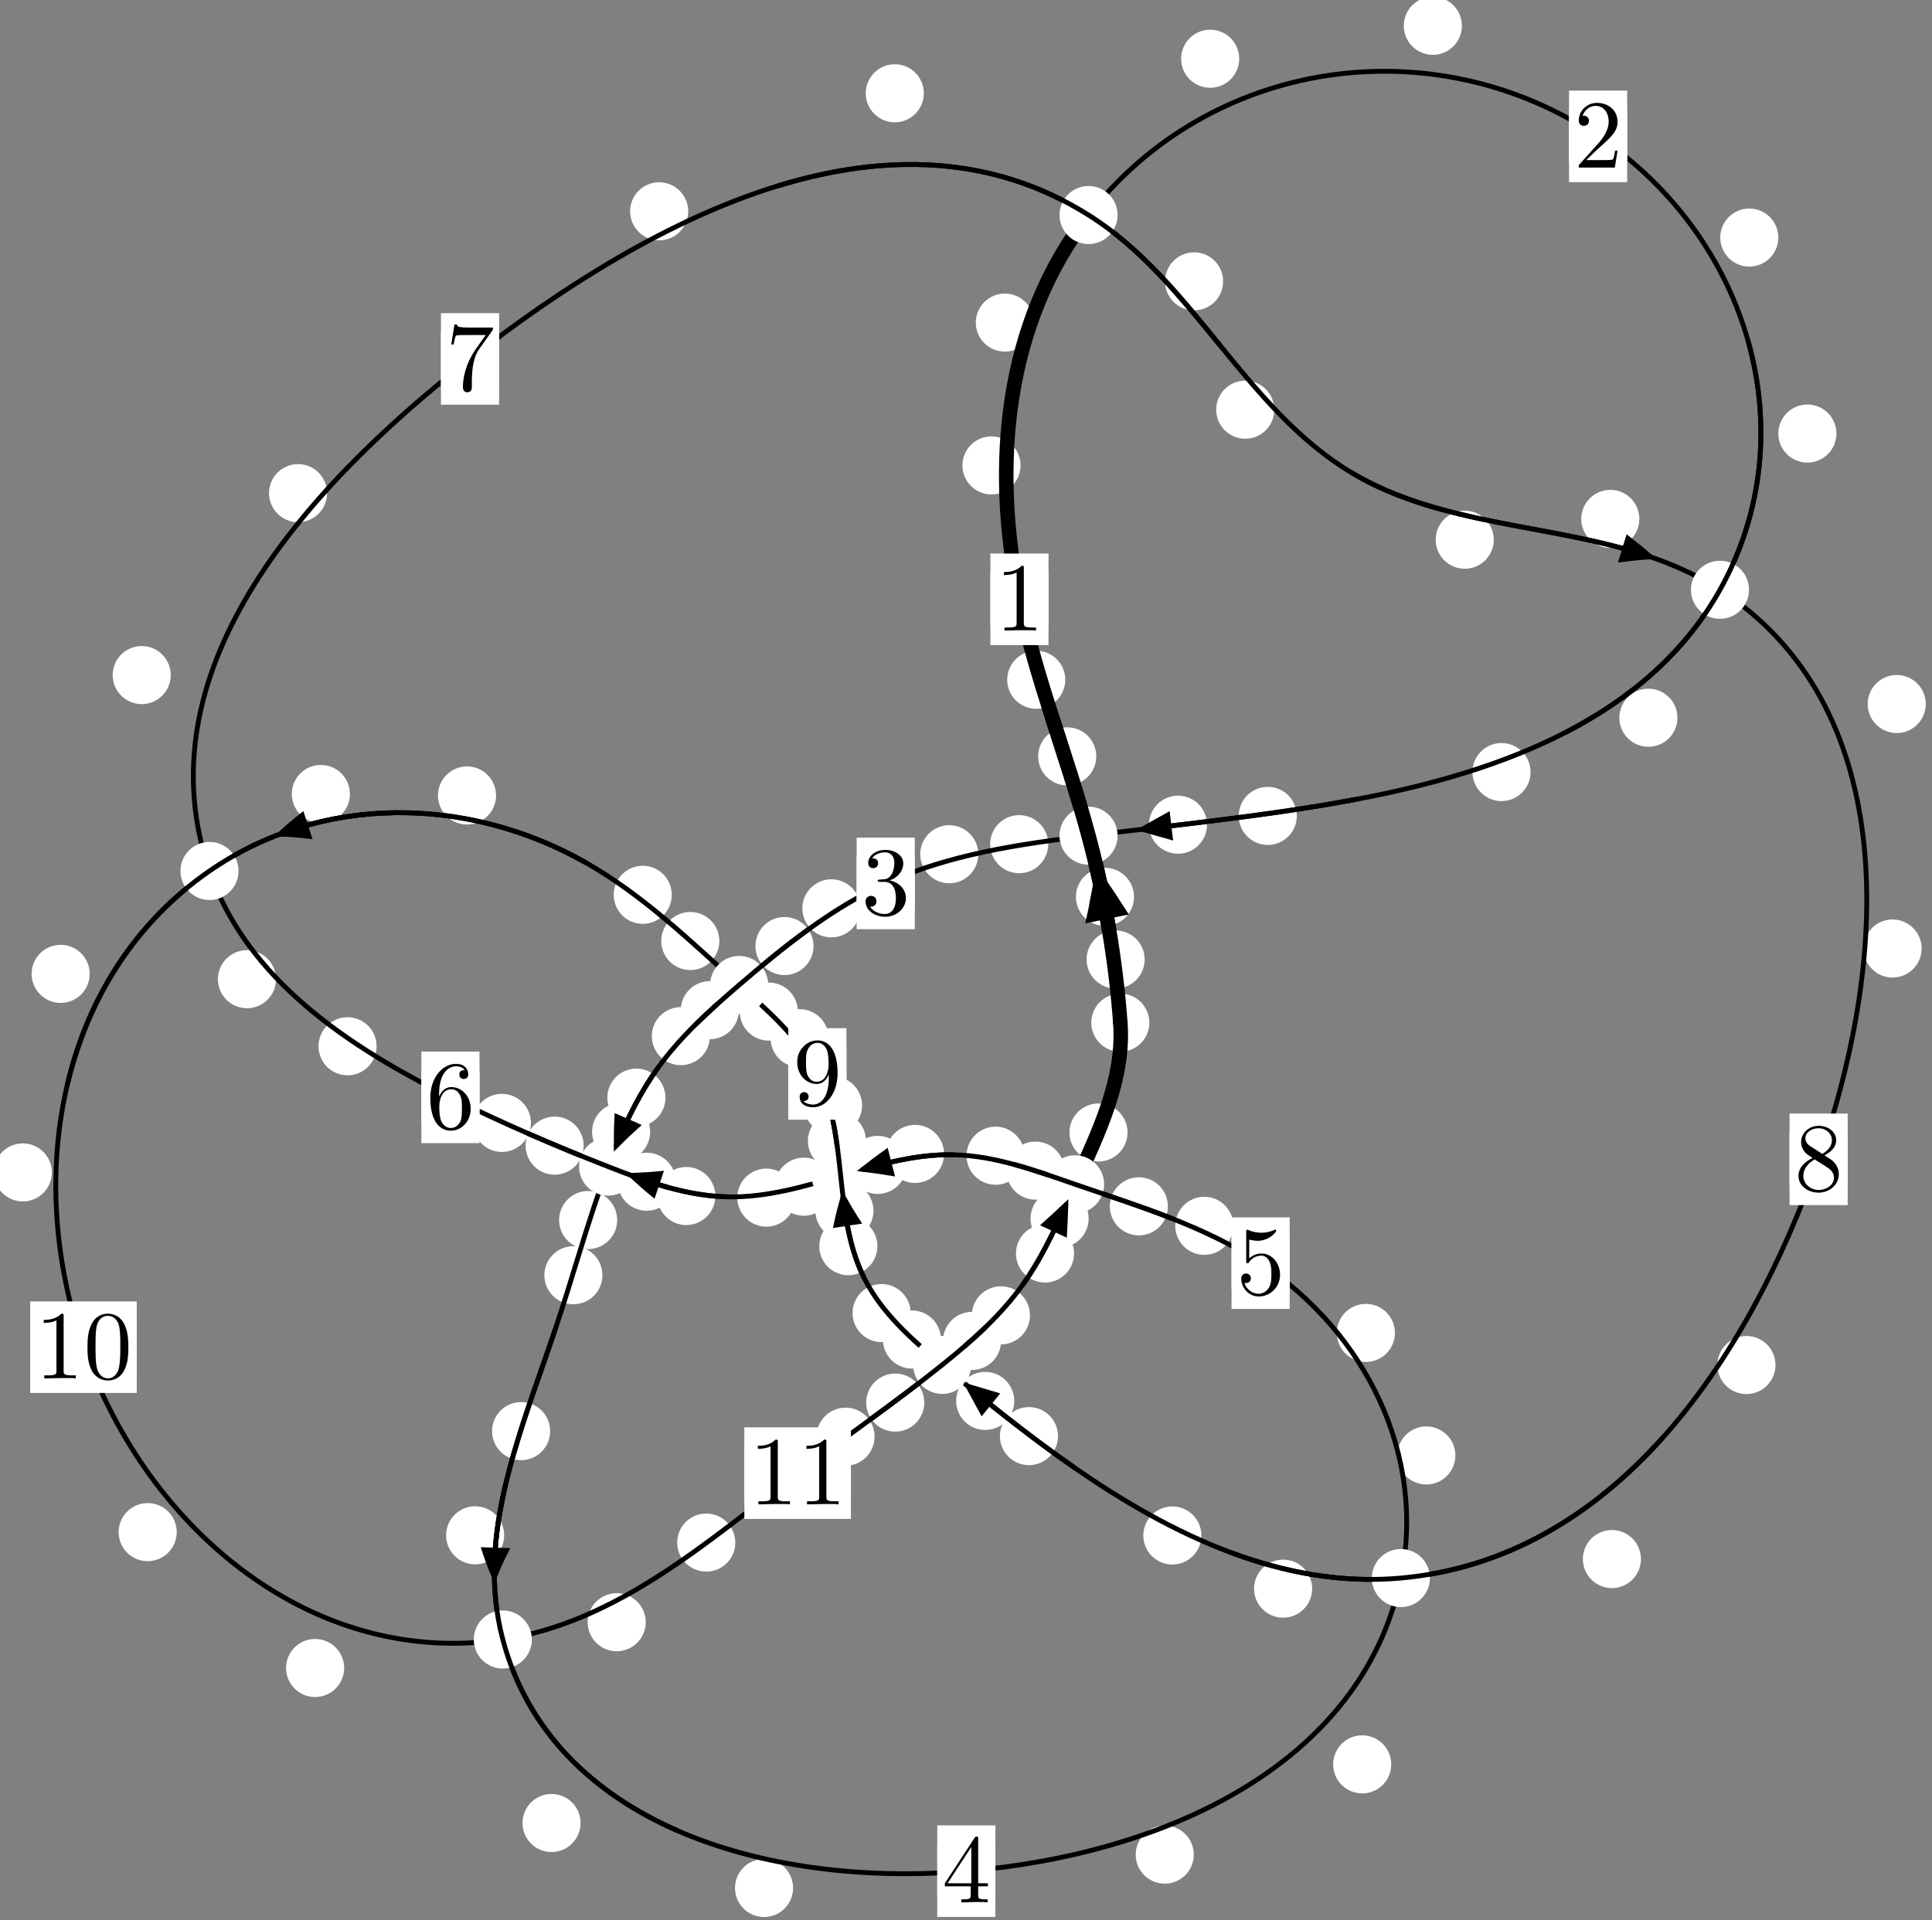 <?xml version="1.0"?>
<!-- Created by MetaPost 1.999 on 2021.07.06:0003 -->
<svg version="1.1" xmlns="http://www.w3.org/2000/svg" xmlns:xlink="http://www.w3.org/1999/xlink" width="198.783" height="197.618" viewBox="0 0 198.783 197.618">
<rect x="0" y="0" width="198.783" height="197.618" fill="#808080" stroke="none"/>
<!-- Original BoundingBox: -112.640396 -111.284164 86.142380 86.334091 -->
  <defs>
    <g transform="scale(0.01,0.01)" id="GLYPHcmr10_48">
      <path style="fill-rule: evenodd;" d="M460 -320C460 -400,455 -480,420 -554C374 -650,292 -666,250 -666C190 -666,117 -640,76 -547C44 -478,39 -400,39 -320C39 -245,43 -155,84 -79C127 2,200 22,249 22C303 22,379 1,423 -94C455 -163,460 -241,460 -320M249 -0C210 -0,151 -25,133 -121C122 -181,122 -273,122 -332C122 -396,122 -462,130 -516C149 -635,224 -644,249 -644C282 -644,348 -626,367 -527C377 -471,377 -395,377 -332C377 -257,377 -189,366 -125C351 -30,294 -0,249 -0"></path>
    </g>
    <g transform="scale(0.01,0.01)" id="GLYPHcmr10_49">
      <path style="fill-rule: evenodd;" d="M294 -640C294 -664,294 -666,271 -666C209 -602,121 -602,89 -602L89 -571C109 -571,168 -571,220 -597L220 -79C220 -43,217 -31,127 -31L95 -31L95 -0L257 -0L130 -3L217 -3L257 -3L297 -3L384 -3L419 -0L419 -31L387 -31C297 -31,294 -42,294 -79"></path>
    </g>
    <g transform="scale(0.01,0.01)" id="GLYPHcmr10_50">
      <path style="fill-rule: evenodd;" d="M127 -77L233 -180C389 -318,449 -372,449 -472C449 -586,359 -666,237 -666C124 -666,50 -574,50 -485C50 -429,100 -429,103 -429C120 -429,155 -441,155 -482C155 -508,137 -534,102 -534C94 -534,92 -534,89 -533C112 -598,166 -635,224 -635C315 -635,358 -554,358 -472C358 -392,308 -313,253 -251L61 -37C50 -26,50 -24,50 -0L421 -0L449 -174L424 -174C419 -144,412 -100,402 -85C395 -77,329 -77,307 -77"></path>
    </g>
    <g transform="scale(0.01,0.01)" id="GLYPHcmr10_51">
      <path style="fill-rule: evenodd;" d="M290 -352C372 -379,430 -449,430 -528C430 -610,342 -666,246 -666C145 -666,69 -606,69 -530C69 -497,91 -478,120 -478C151 -478,171 -500,171 -529C171 -579,124 -579,109 -579C140 -628,206 -641,242 -641C283 -641,338 -619,338 -529C338 -517,336 -459,310 -415C280 -367,246 -364,221 -363C213 -362,189 -360,182 -360C174 -359,167 -358,167 -348C167 -337,174 -337,191 -337L235 -337C317 -337,354 -269,354 -171C354 -35,285 -6,241 -6C198 -6,123 -23,88 -82C123 -77,154 -99,154 -137C154 -173,127 -193,98 -193C74 -193,42 -179,42 -135C42 -44,135 22,244 22C366 22,457 -69,457 -171C457 -253,394 -331,290 -352"></path>
    </g>
    <g transform="scale(0.01,0.01)" id="GLYPHcmr10_52">
      <path style="fill-rule: evenodd;" d="M294 -165L294 -78C294 -42,292 -31,218 -31L197 -31L197 -0L332 -0L238 -3L290 -3L332 -3L374 -3L427 -3L468 -0L468 -31L447 -31C373 -31,371 -42,371 -78L371 -165L471 -165L471 -196L371 -196L371 -651C371 -671,371 -677,355 -677C346 -677,343 -677,335 -665L28 -196L28 -165M300 -196L56 -196L300 -569"></path>
    </g>
    <g transform="scale(0.01,0.01)" id="GLYPHcmr10_53">
      <path style="fill-rule: evenodd;" d="M449 -201C449 -320,367 -420,259 -420C211 -420,168 -404,132 -369L132 -564C152 -558,185 -551,217 -551C340 -551,410 -642,410 -655C410 -661,407 -666,400 -666C399 -666,397 -666,392 -663C372 -654,323 -634,256 -634C216 -634,170 -641,123 -662C115 -665,113 -665,111 -665C101 -665,101 -657,101 -641L101 -345C101 -327,101 -319,115 -319C122 -319,124 -322,128 -328C139 -344,176 -398,257 -398C309 -398,334 -352,342 -334C358 -297,360 -258,360 -208C360 -173,360 -113,336 -71C312 -32,275 -6,229 -6C156 -6,99 -59,82 -118C85 -117,88 -116,99 -116C132 -116,149 -141,149 -165C149 -189,132 -214,99 -214C85 -214,50 -207,50 -161C50 -75,119 22,231 22C347 22,449 -74,449 -201"></path>
    </g>
    <g transform="scale(0.01,0.01)" id="GLYPHcmr10_54">
      <path style="fill-rule: evenodd;" d="M132 -328L132 -352C132 -605,256 -641,307 -641C331 -641,373 -635,395 -601C380 -601,340 -601,340 -556C340 -525,364 -510,386 -510C402 -510,432 -519,432 -558C432 -618,388 -666,305 -666C177 -666,42 -537,42 -316C42 -49,158 22,251 22C362 22,457 -72,457 -204C457 -331,368 -427,257 -427C189 -427,152 -376,132 -328M251 -6C188 -6,158 -66,152 -81C134 -128,134 -208,134 -226C134 -304,166 -404,256 -404C272 -404,318 -404,349 -342C367 -305,367 -254,367 -205C367 -157,367 -107,350 -71C320 -11,274 -6,251 -6"></path>
    </g>
    <g transform="scale(0.01,0.01)" id="GLYPHcmr10_55">
      <path style="fill-rule: evenodd;" d="M476 -609C485 -621,485 -623,485 -644L242 -644C120 -644,118 -657,114 -676L89 -676L56 -470L81 -470C84 -486,93 -549,106 -561C113 -567,191 -567,204 -567L411 -567C400 -551,321 -442,299 -409C209 -274,176 -135,176 -33C176 -23,176 22,222 22C268 22,268 -23,268 -33L268 -84C268 -139,271 -194,279 -248C283 -271,297 -357,341 -419"></path>
    </g>
    <g transform="scale(0.01,0.01)" id="GLYPHcmr10_56">
      <path style="fill-rule: evenodd;" d="M163 -457C117 -487,113 -521,113 -538C113 -599,178 -641,249 -641C322 -641,386 -589,386 -517C386 -460,347 -412,287 -377M309 -362C381 -399,430 -451,430 -517C430 -609,341 -666,250 -666C150 -666,69 -592,69 -499C69 -481,71 -436,113 -389C124 -377,161 -352,186 -335C128 -306,42 -250,42 -151C42 -45,144 22,249 22C362 22,457 -61,457 -168C457 -204,446 -249,408 -291C389 -312,373 -322,309 -362M209 -320L332 -242C360 -223,407 -193,407 -132C407 -58,332 -6,250 -6C164 -6,92 -68,92 -151C92 -209,124 -273,209 -320"></path>
    </g>
    <g transform="scale(0.01,0.01)" id="GLYPHcmr10_57">
      <path style="fill-rule: evenodd;" d="M367 -318L367 -286C367 -52,263 -6,205 -6C188 -6,134 -8,107 -42C151 -42,159 -71,159 -88C159 -119,135 -134,113 -134C97 -134,67 -125,67 -86C67 -19,121 22,206 22C335 22,457 -114,457 -329C457 -598,342 -666,253 -666C198 -666,149 -648,106 -603C65 -558,42 -516,42 -441C42 -316,130 -218,242 -218C303 -218,344 -260,367 -318M243 -241C227 -241,181 -241,150 -304C132 -341,132 -391,132 -440C132 -494,132 -541,153 -578C180 -628,218 -641,253 -641C299 -641,332 -607,349 -562C361 -530,365 -467,365 -421C365 -338,331 -241,243 -241"></path>
    </g>
  </defs>
  <path d="M117.776 98.741C117.776 97.948,117.461 97.188,116.9 96.627C116.34 96.067,115.58 95.752,114.787 95.752C113.994 95.752,113.234 96.067,112.674 96.627C112.113 97.188,111.798 97.948,111.798 98.741C111.798 99.533,112.113 100.293,112.674 100.854C113.234 101.414,113.994 101.729,114.787 101.729C115.58 101.729,116.34 101.414,116.9 100.854C117.461 100.293,117.776 99.533,117.776 98.741Z" style="fill: rgb(100%,100%,100%);stroke: none;"></path>
  <path d="M118.258 105.244C118.258 104.451,117.943 103.691,117.383 103.13C116.823 102.57,116.062 102.255,115.27 102.255C114.477 102.255,113.717 102.57,113.156 103.13C112.596 103.691,112.281 104.451,112.281 105.244C112.281 106.036,112.596 106.797,113.156 107.357C113.717 107.917,114.477 108.232,115.27 108.232C116.062 108.232,116.823 107.917,117.383 107.357C117.943 106.797,118.258 106.036,118.258 105.244Z" style="fill: rgb(100%,100%,100%);stroke: none;"></path>
  <path d="M112.795 77.837C112.795 77.045,112.48 76.284,111.92 75.724C111.36 75.164,110.599 74.849,109.807 74.849C109.014 74.849,108.254 75.164,107.693 75.724C107.133 76.284,106.818 77.045,106.818 77.837C106.818 78.63,107.133 79.39,107.693 79.951C108.254 80.511,109.014 80.826,109.807 80.826C110.599 80.826,111.36 80.511,111.92 79.951C112.48 79.39,112.795 78.63,112.795 77.837Z" style="fill: rgb(100%,100%,100%);stroke: none;"></path>
  <path d="M116.681 92.298C116.681 91.505,116.366 90.745,115.805 90.184C115.245 89.624,114.485 89.309,113.692 89.309C112.899 89.309,112.139 89.624,111.579 90.184C111.018 90.745,110.703 91.505,110.703 92.298C110.703 93.09,111.018 93.85,111.579 94.411C112.139 94.971,112.899 95.286,113.692 95.286C114.485 95.286,115.245 94.971,115.805 94.411C116.366 93.85,116.681 93.09,116.681 92.298Z" style="fill: rgb(100%,100%,100%);stroke: none;"></path>
  <path d="M105.003 47.896C105.003 47.103,104.688 46.343,104.128 45.783C103.567 45.222,102.807 44.907,102.015 44.907C101.222 44.907,100.462 45.222,99.901 45.783C99.341 46.343,99.026 47.103,99.026 47.896C99.026 48.689,99.341 49.449,99.901 50.009C100.462 50.57,101.222 50.885,102.015 50.885C102.807 50.885,103.567 50.57,104.128 50.009C104.688 49.449,105.003 48.689,105.003 47.896Z" style="fill: rgb(100%,100%,100%);stroke: none;"></path>
  <path d="M109.607 69.954C109.607 69.162,109.293 68.402,108.732 67.841C108.172 67.281,107.411 66.966,106.619 66.966C105.826 66.966,105.066 67.281,104.505 67.841C103.945 68.402,103.63 69.162,103.63 69.954C103.63 70.747,103.945 71.507,104.505 72.068C105.066 72.628,105.826 72.943,106.619 72.943C107.411 72.943,108.172 72.628,108.732 72.068C109.293 71.507,109.607 70.747,109.607 69.954Z" style="fill: rgb(100%,100%,100%);stroke: none;"></path>
  <path d="M127.503 6.045C127.503 5.252,127.189 4.492,126.628 3.931C126.068 3.371,125.307 3.056,124.515 3.056C123.722 3.056,122.962 3.371,122.401 3.931C121.841 4.492,121.526 5.252,121.526 6.045C121.526 6.837,121.841 7.598,122.401 8.158C122.962 8.719,123.722 9.033,124.515 9.033C125.307 9.033,126.068 8.719,126.628 8.158C127.189 7.598,127.503 6.837,127.503 6.045Z" style="fill: rgb(100%,100%,100%);stroke: none;"></path>
  <path d="M106.376 33.198C106.376 32.406,106.061 31.645,105.501 31.085C104.94 30.524,104.18 30.21,103.388 30.21C102.595 30.21,101.835 30.524,101.274 31.085C100.714 31.645,100.399 32.406,100.399 33.198C100.399 33.991,100.714 34.751,101.274 35.312C101.835 35.872,102.595 36.187,103.388 36.187C104.18 36.187,104.94 35.872,105.501 35.312C106.061 34.751,106.376 33.991,106.376 33.198Z" style="fill: rgb(100%,100%,100%);stroke: none;"></path>
  <path d="M182.973 24.447C182.973 23.654,182.658 22.894,182.098 22.333C181.537 21.773,180.777 21.458,179.984 21.458C179.192 21.458,178.432 21.773,177.871 22.333C177.311 22.894,176.996 23.654,176.996 24.447C176.996 25.239,177.311 26,177.871 26.56C178.432 27.121,179.192 27.436,179.984 27.436C180.777 27.436,181.537 27.121,182.098 26.56C182.658 26,182.973 25.239,182.973 24.447Z" style="fill: rgb(100%,100%,100%);stroke: none;"></path>
  <path d="M150.413 2.655C150.413 1.862,150.098 1.102,149.537 0.541C148.977 -0.019,148.217 -0.334,147.424 -0.334C146.631 -0.334,145.871 -0.019,145.311 0.541C144.75 1.102,144.435 1.862,144.435 2.655C144.435 3.447,144.75 4.207,145.311 4.768C145.871 5.328,146.631 5.643,147.424 5.643C148.217 5.643,148.977 5.328,149.537 4.768C150.098 4.207,150.413 3.447,150.413 2.655Z" style="fill: rgb(100%,100%,100%);stroke: none;"></path>
  <path d="M172.591 73.863C172.591 73.07,172.276 72.31,171.716 71.75C171.155 71.189,170.395 70.874,169.602 70.874C168.81 70.874,168.05 71.189,167.489 71.75C166.929 72.31,166.614 73.07,166.614 73.863C166.614 74.656,166.929 75.416,167.489 75.976C168.05 76.537,168.81 76.852,169.602 76.852C170.395 76.852,171.155 76.537,171.716 75.976C172.276 75.416,172.591 74.656,172.591 73.863Z" style="fill: rgb(100%,100%,100%);stroke: none;"></path>
  <path d="M188.949 44.618C188.949 43.825,188.634 43.065,188.074 42.505C187.513 41.944,186.753 41.629,185.96 41.629C185.168 41.629,184.408 41.944,183.847 42.505C183.287 43.065,182.972 43.825,182.972 44.618C182.972 45.411,183.287 46.171,183.847 46.731C184.408 47.292,185.168 47.607,185.96 47.607C186.753 47.607,187.513 47.292,188.074 46.731C188.634 46.171,188.949 45.411,188.949 44.618Z" style="fill: rgb(100%,100%,100%);stroke: none;"></path>
  <path d="M133.43 83.966C133.43 83.174,133.115 82.413,132.555 81.853C131.995 81.292,131.234 80.978,130.442 80.978C129.649 80.978,128.889 81.292,128.328 81.853C127.768 82.413,127.453 83.174,127.453 83.966C127.453 84.759,127.768 85.519,128.328 86.08C128.889 86.64,129.649 86.955,130.442 86.955C131.234 86.955,131.995 86.64,132.555 86.08C133.115 85.519,133.43 84.759,133.43 83.966Z" style="fill: rgb(100%,100%,100%);stroke: none;"></path>
  <path d="M157.479 79.453C157.479 78.661,157.164 77.901,156.603 77.34C156.043 76.78,155.283 76.465,154.49 76.465C153.697 76.465,152.937 76.78,152.377 77.34C151.816 77.901,151.501 78.661,151.501 79.453C151.501 80.246,151.816 81.006,152.377 81.567C152.937 82.127,153.697 82.442,154.49 82.442C155.283 82.442,156.043 82.127,156.603 81.567C157.164 81.006,157.479 80.246,157.479 79.453Z" style="fill: rgb(100%,100%,100%);stroke: none;"></path>
  <path d="M107.854 86.876C107.854 86.083,107.539 85.323,106.978 84.762C106.418 84.202,105.658 83.887,104.865 83.887C104.072 83.887,103.312 84.202,102.752 84.762C102.191 85.323,101.876 86.083,101.876 86.876C101.876 87.668,102.191 88.429,102.752 88.989C103.312 89.55,104.072 89.865,104.865 89.865C105.658 89.865,106.418 89.55,106.978 88.989C107.539 88.429,107.854 87.668,107.854 86.876Z" style="fill: rgb(100%,100%,100%);stroke: none;"></path>
  <path d="M124.192 84.87C124.192 84.078,123.877 83.318,123.317 82.757C122.756 82.197,121.996 81.882,121.203 81.882C120.411 81.882,119.65 82.197,119.09 82.757C118.529 83.318,118.214 84.078,118.214 84.87C118.214 85.663,118.529 86.423,119.09 86.984C119.65 87.544,120.411 87.859,121.203 87.859C121.996 87.859,122.756 87.544,123.317 86.984C123.877 86.423,124.192 85.663,124.192 84.87Z" style="fill: rgb(100%,100%,100%);stroke: none;"></path>
  <path d="M88.531 93.48C88.531 92.687,88.216 91.927,87.655 91.366C87.095 90.806,86.335 90.491,85.542 90.491C84.749 90.491,83.989 90.806,83.429 91.366C82.868 91.927,82.553 92.687,82.553 93.48C82.553 94.272,82.868 95.033,83.429 95.593C83.989 96.153,84.749 96.468,85.542 96.468C86.335 96.468,87.095 96.153,87.655 95.593C88.216 95.033,88.531 94.272,88.531 93.48Z" style="fill: rgb(100%,100%,100%);stroke: none;"></path>
  <path d="M100.66 87.91C100.66 87.118,100.345 86.357,99.785 85.797C99.224 85.236,98.464 84.922,97.671 84.922C96.879 84.922,96.119 85.236,95.558 85.797C94.998 86.357,94.683 87.118,94.683 87.91C94.683 88.703,94.998 89.463,95.558 90.024C96.119 90.584,96.879 90.899,97.671 90.899C98.464 90.899,99.224 90.584,99.785 90.024C100.345 89.463,100.66 88.703,100.66 87.91Z" style="fill: rgb(100%,100%,100%);stroke: none;"></path>
  <path d="M76.024 103.957C76.024 103.165,75.709 102.405,75.148 101.844C74.588 101.284,73.828 100.969,73.035 100.969C72.242 100.969,71.482 101.284,70.922 101.844C70.361 102.405,70.046 103.165,70.046 103.957C70.046 104.75,70.361 105.51,70.922 106.071C71.482 106.631,72.242 106.946,73.035 106.946C73.828 106.946,74.588 106.631,75.148 106.071C75.709 105.51,76.024 104.75,76.024 103.957Z" style="fill: rgb(100%,100%,100%);stroke: none;"></path>
  <path d="M83.702 97.36C83.702 96.567,83.387 95.807,82.827 95.246C82.267 94.686,81.506 94.371,80.714 94.371C79.921 94.371,79.161 94.686,78.6 95.246C78.04 95.807,77.725 96.567,77.725 97.36C77.725 98.152,78.04 98.912,78.6 99.473C79.161 100.033,79.921 100.348,80.714 100.348C81.506 100.348,82.267 100.033,82.827 99.473C83.387 98.912,83.702 98.152,83.702 97.36Z" style="fill: rgb(100%,100%,100%);stroke: none;"></path>
  <path d="M68.467 112.961C68.467 112.169,68.152 111.409,67.591 110.848C67.031 110.288,66.271 109.973,65.478 109.973C64.685 109.973,63.925 110.288,63.365 110.848C62.804 111.409,62.489 112.169,62.489 112.961C62.489 113.754,62.804 114.514,63.365 115.075C63.925 115.635,64.685 115.95,65.478 115.95C66.271 115.95,67.031 115.635,67.591 115.075C68.152 114.514,68.467 113.754,68.467 112.961Z" style="fill: rgb(100%,100%,100%);stroke: none;"></path>
  <path d="M73.043 106.632C73.043 105.839,72.728 105.079,72.167 104.518C71.607 103.958,70.847 103.643,70.054 103.643C69.261 103.643,68.501 103.958,67.941 104.518C67.38 105.079,67.065 105.839,67.065 106.632C67.065 107.424,67.38 108.184,67.941 108.745C68.501 109.305,69.261 109.62,70.054 109.62C70.847 109.62,71.607 109.305,72.167 108.745C72.728 108.184,73.043 107.424,73.043 106.632Z" style="fill: rgb(100%,100%,100%);stroke: none;"></path>
  <path d="M63.502 125.555C63.502 124.762,63.187 124.002,62.627 123.442C62.066 122.881,61.306 122.566,60.513 122.566C59.721 122.566,58.961 122.881,58.4 123.442C57.84 124.002,57.525 124.762,57.525 125.555C57.525 126.348,57.84 127.108,58.4 127.668C58.961 128.229,59.721 128.544,60.513 128.544C61.306 128.544,62.066 128.229,62.627 127.668C63.187 127.108,63.502 126.348,63.502 125.555Z" style="fill: rgb(100%,100%,100%);stroke: none;"></path>
  <path d="M66.895 116.474C66.895 115.681,66.58 114.921,66.02 114.36C65.459 113.8,64.699 113.485,63.906 113.485C63.114 113.485,62.353 113.8,61.793 114.36C61.232 114.921,60.918 115.681,60.918 116.474C60.918 117.266,61.232 118.027,61.793 118.587C62.353 119.148,63.114 119.463,63.906 119.463C64.699 119.463,65.459 119.148,66.02 118.587C66.58 118.027,66.895 117.266,66.895 116.474Z" style="fill: rgb(100%,100%,100%);stroke: none;"></path>
  <path d="M56.605 147.28C56.605 146.487,56.29 145.727,55.729 145.167C55.169 144.606,54.409 144.291,53.616 144.291C52.823 144.291,52.063 144.606,51.503 145.167C50.942 145.727,50.627 146.487,50.627 147.28C50.627 148.073,50.942 148.833,51.503 149.393C52.063 149.954,52.823 150.269,53.616 150.269C54.409 150.269,55.169 149.954,55.729 149.393C56.29 148.833,56.605 148.073,56.605 147.28Z" style="fill: rgb(100%,100%,100%);stroke: none;"></path>
  <path d="M61.984 131.234C61.984 130.442,61.669 129.682,61.109 129.121C60.549 128.561,59.788 128.246,58.996 128.246C58.203 128.246,57.443 128.561,56.882 129.121C56.322 129.682,56.007 130.442,56.007 131.234C56.007 132.027,56.322 132.787,56.882 133.348C57.443 133.908,58.203 134.223,58.996 134.223C59.788 134.223,60.549 133.908,61.109 133.348C61.669 132.787,61.984 132.027,61.984 131.234Z" style="fill: rgb(100%,100%,100%);stroke: none;"></path>
  <path d="M59.735 187.608C59.735 186.815,59.42 186.055,58.86 185.494C58.3 184.934,57.539 184.619,56.747 184.619C55.954 184.619,55.194 184.934,54.633 185.494C54.073 186.055,53.758 186.815,53.758 187.608C53.758 188.4,54.073 189.161,54.633 189.721C55.194 190.281,55.954 190.596,56.747 190.596C57.539 190.596,58.3 190.281,58.86 189.721C59.42 189.161,59.735 188.4,59.735 187.608Z" style="fill: rgb(100%,100%,100%);stroke: none;"></path>
  <path d="M51.876 158C51.876 157.208,51.561 156.447,51.001 155.887C50.44 155.327,49.68 155.012,48.887 155.012C48.095 155.012,47.335 155.327,46.774 155.887C46.214 156.447,45.899 157.208,45.899 158C45.899 158.793,46.214 159.553,46.774 160.114C47.335 160.674,48.095 160.989,48.887 160.989C49.68 160.989,50.44 160.674,51.001 160.114C51.561 159.553,51.876 158.793,51.876 158Z" style="fill: rgb(100%,100%,100%);stroke: none;"></path>
  <path d="M122.83 190.864C122.83 190.071,122.515 189.311,121.954 188.75C121.394 188.19,120.634 187.875,119.841 187.875C119.048 187.875,118.288 188.19,117.728 188.75C117.167 189.311,116.852 190.071,116.852 190.864C116.852 191.656,117.167 192.417,117.728 192.977C118.288 193.537,119.048 193.852,119.841 193.852C120.634 193.852,121.394 193.537,121.954 192.977C122.515 192.417,122.83 191.656,122.83 190.864Z" style="fill: rgb(100%,100%,100%);stroke: none;"></path>
  <path d="M81.602 194.295C81.602 193.503,81.287 192.743,80.727 192.182C80.166 191.622,79.406 191.307,78.614 191.307C77.821 191.307,77.061 191.622,76.5 192.182C75.94 192.743,75.625 193.503,75.625 194.295C75.625 195.088,75.94 195.848,76.5 196.409C77.061 196.969,77.821 197.284,78.614 197.284C79.406 197.284,80.166 196.969,80.727 196.409C81.287 195.848,81.602 195.088,81.602 194.295Z" style="fill: rgb(100%,100%,100%);stroke: none;"></path>
  <path d="M149.744 149.784C149.744 148.991,149.429 148.231,148.868 147.671C148.308 147.11,147.548 146.795,146.755 146.795C145.962 146.795,145.202 147.11,144.642 147.671C144.081 148.231,143.766 148.991,143.766 149.784C143.766 150.577,144.081 151.337,144.642 151.897C145.202 152.458,145.962 152.773,146.755 152.773C147.548 152.773,148.308 152.458,148.868 151.897C149.429 151.337,149.744 150.577,149.744 149.784Z" style="fill: rgb(100%,100%,100%);stroke: none;"></path>
  <path d="M143.145 181.574C143.145 180.781,142.83 180.021,142.27 179.461C141.709 178.9,140.949 178.585,140.156 178.585C139.364 178.585,138.604 178.9,138.043 179.461C137.483 180.021,137.168 180.781,137.168 181.574C137.168 182.367,137.483 183.127,138.043 183.687C138.604 184.248,139.364 184.563,140.156 184.563C140.949 184.563,141.709 184.248,142.27 183.687C142.83 183.127,143.145 182.367,143.145 181.574Z" style="fill: rgb(100%,100%,100%);stroke: none;"></path>
  <path d="M126.898 126.151C126.898 125.358,126.583 124.598,126.023 124.037C125.462 123.477,124.702 123.162,123.909 123.162C123.117 123.162,122.357 123.477,121.796 124.037C121.236 124.598,120.921 125.358,120.921 126.151C120.921 126.943,121.236 127.703,121.796 128.264C122.357 128.824,123.117 129.139,123.909 129.139C124.702 129.139,125.462 128.824,126.023 128.264C126.583 127.703,126.898 126.943,126.898 126.151Z" style="fill: rgb(100%,100%,100%);stroke: none;"></path>
  <path d="M143.523 137.171C143.523 136.379,143.208 135.619,142.648 135.058C142.087 134.498,141.327 134.183,140.535 134.183C139.742 134.183,138.982 134.498,138.421 135.058C137.861 135.619,137.546 136.379,137.546 137.171C137.546 137.964,137.861 138.724,138.421 139.285C138.982 139.845,139.742 140.16,140.535 140.16C141.327 140.16,142.087 139.845,142.648 139.285C143.208 138.724,143.523 137.964,143.523 137.171Z" style="fill: rgb(100%,100%,100%);stroke: none;"></path>
  <path d="M109.524 120.47C109.524 119.678,109.209 118.917,108.649 118.357C108.088 117.796,107.328 117.482,106.535 117.482C105.743 117.482,104.982 117.796,104.422 118.357C103.861 118.917,103.546 119.678,103.546 120.47C103.546 121.263,103.861 122.023,104.422 122.584C104.982 123.144,105.743 123.459,106.535 123.459C107.328 123.459,108.088 123.144,108.649 122.584C109.209 122.023,109.524 121.263,109.524 120.47Z" style="fill: rgb(100%,100%,100%);stroke: none;"></path>
  <path d="M120.165 124.146C120.165 123.353,119.85 122.593,119.289 122.032C118.729 121.472,117.969 121.157,117.176 121.157C116.383 121.157,115.623 121.472,115.063 122.032C114.502 122.593,114.187 123.353,114.187 124.146C114.187 124.938,114.502 125.699,115.063 126.259C115.623 126.82,116.383 127.134,117.176 127.134C117.969 127.134,118.729 126.82,119.289 126.259C119.85 125.699,120.165 124.938,120.165 124.146Z" style="fill: rgb(100%,100%,100%);stroke: none;"></path>
  <path d="M97.134 118.751C97.134 117.958,96.819 117.198,96.259 116.638C95.698 116.077,94.938 115.762,94.145 115.762C93.353 115.762,92.592 116.077,92.032 116.638C91.471 117.198,91.156 117.958,91.156 118.751C91.156 119.544,91.471 120.304,92.032 120.864C92.592 121.425,93.353 121.74,94.145 121.74C94.938 121.74,95.698 121.425,96.259 120.864C96.819 120.304,97.134 119.544,97.134 118.751Z" style="fill: rgb(100%,100%,100%);stroke: none;"></path>
  <path d="M105.422 118.936C105.422 118.144,105.107 117.383,104.546 116.823C103.986 116.262,103.226 115.947,102.433 115.947C101.64 115.947,100.88 116.262,100.32 116.823C99.759 117.383,99.444 118.144,99.444 118.936C99.444 119.729,99.759 120.489,100.32 121.05C100.88 121.61,101.64 121.925,102.433 121.925C103.226 121.925,103.986 121.61,104.546 121.05C105.107 120.489,105.422 119.729,105.422 118.936Z" style="fill: rgb(100%,100%,100%);stroke: none;"></path>
  <path d="M85.688 122.126C85.688 121.333,85.373 120.573,84.813 120.013C84.252 119.452,83.492 119.137,82.699 119.137C81.907 119.137,81.147 119.452,80.586 120.013C80.026 120.573,79.711 121.333,79.711 122.126C79.711 122.919,80.026 123.679,80.586 124.239C81.147 124.8,81.907 125.115,82.699 125.115C83.492 125.115,84.252 124.8,84.813 124.239C85.373 123.679,85.688 122.919,85.688 122.126Z" style="fill: rgb(100%,100%,100%);stroke: none;"></path>
  <path d="M93.286 119.883C93.286 119.09,92.971 118.33,92.41 117.77C91.85 117.209,91.09 116.894,90.297 116.894C89.504 116.894,88.744 117.209,88.184 117.77C87.623 118.33,87.308 119.09,87.308 119.883C87.308 120.676,87.623 121.436,88.184 121.996C88.744 122.557,89.504 122.872,90.297 122.872C91.09 122.872,91.85 122.557,92.41 121.996C92.971 121.436,93.286 120.676,93.286 119.883Z" style="fill: rgb(100%,100%,100%);stroke: none;"></path>
  <path d="M73.601 123.084C73.601 122.291,73.286 121.531,72.725 120.971C72.165 120.41,71.405 120.095,70.612 120.095C69.819 120.095,69.059 120.41,68.499 120.971C67.938 121.531,67.623 122.291,67.623 123.084C67.623 123.877,67.938 124.637,68.499 125.197C69.059 125.758,69.819 126.073,70.612 126.073C71.405 126.073,72.165 125.758,72.725 125.197C73.286 124.637,73.601 123.877,73.601 123.084Z" style="fill: rgb(100%,100%,100%);stroke: none;"></path>
  <path d="M81.84 123.249C81.84 122.457,81.525 121.696,80.964 121.136C80.404 120.575,79.643 120.261,78.851 120.261C78.058 120.261,77.298 120.575,76.737 121.136C76.177 121.696,75.862 122.457,75.862 123.249C75.862 124.042,76.177 124.802,76.737 125.363C77.298 125.923,78.058 126.238,78.851 126.238C79.643 126.238,80.404 125.923,80.964 125.363C81.525 124.802,81.84 124.042,81.84 123.249Z" style="fill: rgb(100%,100%,100%);stroke: none;"></path>
  <path d="M60.055 117.901C60.055 117.109,59.74 116.349,59.18 115.788C58.619 115.228,57.859 114.913,57.067 114.913C56.274 114.913,55.514 115.228,54.953 115.788C54.393 116.349,54.078 117.109,54.078 117.901C54.078 118.694,54.393 119.454,54.953 120.015C55.514 120.575,56.274 120.89,57.067 120.89C57.859 120.89,58.619 120.575,59.18 120.015C59.74 119.454,60.055 118.694,60.055 117.901Z" style="fill: rgb(100%,100%,100%);stroke: none;"></path>
  <path d="M69.53 121.614C69.53 120.821,69.215 120.061,68.655 119.5C68.094 118.94,67.334 118.625,66.541 118.625C65.749 118.625,64.988 118.94,64.428 119.5C63.867 120.061,63.553 120.821,63.553 121.614C63.553 122.406,63.867 123.166,64.428 123.727C64.988 124.287,65.749 124.602,66.541 124.602C67.334 124.602,68.094 124.287,68.655 123.727C69.215 123.166,69.53 122.406,69.53 121.614Z" style="fill: rgb(100%,100%,100%);stroke: none;"></path>
  <path d="M38.748 107.673C38.748 106.88,38.433 106.12,37.873 105.559C37.312 104.999,36.552 104.684,35.759 104.684C34.967 104.684,34.207 104.999,33.646 105.559C33.086 106.12,32.771 106.88,32.771 107.673C32.771 108.465,33.086 109.226,33.646 109.786C34.207 110.347,34.967 110.661,35.759 110.661C36.552 110.661,37.312 110.347,37.873 109.786C38.433 109.226,38.748 108.465,38.748 107.673Z" style="fill: rgb(100%,100%,100%);stroke: none;"></path>
  <path d="M54.627 115.56C54.627 114.768,54.312 114.008,53.752 113.447C53.192 112.887,52.431 112.572,51.639 112.572C50.846 112.572,50.086 112.887,49.525 113.447C48.965 114.008,48.65 114.768,48.65 115.56C48.65 116.353,48.965 117.113,49.525 117.674C50.086 118.234,50.846 118.549,51.639 118.549C52.431 118.549,53.192 118.234,53.752 117.674C54.312 117.113,54.627 116.353,54.627 115.56Z" style="fill: rgb(100%,100%,100%);stroke: none;"></path>
  <path d="M17.569 69.474C17.569 68.681,17.254 67.921,16.694 67.36C16.133 66.8,15.373 66.485,14.58 66.485C13.788 66.485,13.028 66.8,12.467 67.36C11.907 67.921,11.592 68.681,11.592 69.474C11.592 70.266,11.907 71.027,12.467 71.587C13.028 72.148,13.788 72.462,14.58 72.462C15.373 72.462,16.133 72.148,16.694 71.587C17.254 71.027,17.569 70.266,17.569 69.474Z" style="fill: rgb(100%,100%,100%);stroke: none;"></path>
  <path d="M28.399 100.772C28.399 99.979,28.084 99.219,27.524 98.659C26.963 98.098,26.203 97.783,25.41 97.783C24.618 97.783,23.857 98.098,23.297 98.659C22.736 99.219,22.421 99.979,22.421 100.772C22.421 101.565,22.736 102.325,23.297 102.885C23.857 103.446,24.618 103.761,25.41 103.761C26.203 103.761,26.963 103.446,27.524 102.885C28.084 102.325,28.399 101.565,28.399 100.772Z" style="fill: rgb(100%,100%,100%);stroke: none;"></path>
  <path d="M70.809 21.747C70.809 20.954,70.495 20.194,69.934 19.633C69.374 19.073,68.613 18.758,67.821 18.758C67.028 18.758,66.268 19.073,65.707 19.633C65.147 20.194,64.832 20.954,64.832 21.747C64.832 22.539,65.147 23.299,65.707 23.86C66.268 24.42,67.028 24.735,67.821 24.735C68.613 24.735,69.374 24.42,69.934 23.86C70.495 23.299,70.809 22.539,70.809 21.747Z" style="fill: rgb(100%,100%,100%);stroke: none;"></path>
  <path d="M33.655 50.751C33.655 49.958,33.34 49.198,32.78 48.637C32.219 48.077,31.459 47.762,30.666 47.762C29.874 47.762,29.114 48.077,28.553 48.637C27.993 49.198,27.678 49.958,27.678 50.751C27.678 51.543,27.993 52.303,28.553 52.864C29.114 53.424,29.874 53.739,30.666 53.739C31.459 53.739,32.219 53.424,32.78 52.864C33.34 52.303,33.655 51.543,33.655 50.751Z" style="fill: rgb(100%,100%,100%);stroke: none;"></path>
  <path d="M125.848 28.954C125.848 28.161,125.533 27.401,124.973 26.841C124.412 26.28,123.652 25.965,122.859 25.965C122.067 25.965,121.307 26.28,120.746 26.841C120.186 27.401,119.871 28.161,119.871 28.954C119.871 29.747,120.186 30.507,120.746 31.067C121.307 31.628,122.067 31.943,122.859 31.943C123.652 31.943,124.412 31.628,124.973 31.067C125.533 30.507,125.848 29.747,125.848 28.954Z" style="fill: rgb(100%,100%,100%);stroke: none;"></path>
  <path d="M95.053 9.6C95.053 8.808,94.738 8.048,94.178 7.487C93.617 6.927,92.857 6.612,92.064 6.612C91.272 6.612,90.511 6.927,89.951 7.487C89.391 8.048,89.076 8.808,89.076 9.6C89.076 10.393,89.391 11.153,89.951 11.714C90.511 12.274,91.272 12.589,92.064 12.589C92.857 12.589,93.617 12.274,94.178 11.714C94.738 11.153,95.053 10.393,95.053 9.6Z" style="fill: rgb(100%,100%,100%);stroke: none;"></path>
  <path d="M153.694 55.543C153.694 54.751,153.379 53.991,152.819 53.43C152.258 52.87,151.498 52.555,150.705 52.555C149.913 52.555,149.153 52.87,148.592 53.43C148.032 53.991,147.717 54.751,147.717 55.543C147.717 56.336,148.032 57.096,148.592 57.657C149.153 58.217,149.913 58.532,150.705 58.532C151.498 58.532,152.258 58.217,152.819 57.657C153.379 57.096,153.694 56.336,153.694 55.543Z" style="fill: rgb(100%,100%,100%);stroke: none;"></path>
  <path d="M131.11 42.162C131.11 41.369,130.795 40.609,130.235 40.049C129.674 39.488,128.914 39.173,128.122 39.173C127.329 39.173,126.569 39.488,126.008 40.049C125.448 40.609,125.133 41.369,125.133 42.162C125.133 42.955,125.448 43.715,126.008 44.275C126.569 44.836,127.329 45.151,128.122 45.151C128.914 45.151,129.674 44.836,130.235 44.275C130.795 43.715,131.11 42.955,131.11 42.162Z" style="fill: rgb(100%,100%,100%);stroke: none;"></path>
  <path d="M198.142 72.453C198.142 71.66,197.827 70.9,197.267 70.339C196.706 69.779,195.946 69.464,195.154 69.464C194.361 69.464,193.601 69.779,193.04 70.339C192.48 70.9,192.165 71.66,192.165 72.453C192.165 73.245,192.48 74.006,193.04 74.566C193.601 75.126,194.361 75.441,195.154 75.441C195.946 75.441,196.706 75.126,197.267 74.566C197.827 74.006,198.142 73.245,198.142 72.453Z" style="fill: rgb(100%,100%,100%);stroke: none;"></path>
  <path d="M168.672 53.401C168.672 52.608,168.357 51.848,167.796 51.287C167.236 50.727,166.476 50.412,165.683 50.412C164.89 50.412,164.13 50.727,163.57 51.287C163.009 51.848,162.694 52.608,162.694 53.401C162.694 54.193,163.009 54.953,163.57 55.514C164.13 56.074,164.89 56.389,165.683 56.389C166.476 56.389,167.236 56.074,167.796 55.514C168.357 54.953,168.672 54.193,168.672 53.401Z" style="fill: rgb(100%,100%,100%);stroke: none;"></path>
  <path d="M182.68 140.477C182.68 139.685,182.365 138.925,181.804 138.364C181.244 137.804,180.484 137.489,179.691 137.489C178.898 137.489,178.138 137.804,177.578 138.364C177.017 138.925,176.702 139.685,176.702 140.477C176.702 141.27,177.017 142.03,177.578 142.591C178.138 143.151,178.898 143.466,179.691 143.466C180.484 143.466,181.244 143.151,181.804 142.591C182.365 142.03,182.68 141.27,182.68 140.477Z" style="fill: rgb(100%,100%,100%);stroke: none;"></path>
  <path d="M197.716 97.614C197.716 96.821,197.401 96.061,196.84 95.5C196.28 94.94,195.519 94.625,194.727 94.625C193.934 94.625,193.174 94.94,192.613 95.5C192.053 96.061,191.738 96.821,191.738 97.614C191.738 98.406,192.053 99.166,192.613 99.727C193.174 100.287,193.934 100.602,194.727 100.602C195.519 100.602,196.28 100.287,196.84 99.727C197.401 99.166,197.716 98.406,197.716 97.614Z" style="fill: rgb(100%,100%,100%);stroke: none;"></path>
  <path d="M135.007 163.493C135.007 162.7,134.693 161.94,134.132 161.379C133.572 160.819,132.811 160.504,132.019 160.504C131.226 160.504,130.466 160.819,129.905 161.379C129.345 161.94,129.03 162.7,129.03 163.493C129.03 164.285,129.345 165.045,129.905 165.606C130.466 166.166,131.226 166.481,132.019 166.481C132.811 166.481,133.572 166.166,134.132 165.606C134.693 165.045,135.007 164.285,135.007 163.493Z" style="fill: rgb(100%,100%,100%);stroke: none;"></path>
  <path d="M168.837 160.444C168.837 159.652,168.522 158.891,167.961 158.331C167.401 157.771,166.641 157.456,165.848 157.456C165.055 157.456,164.295 157.771,163.735 158.331C163.174 158.891,162.859 159.652,162.859 160.444C162.859 161.237,163.174 161.997,163.735 162.558C164.295 163.118,165.055 163.433,165.848 163.433C166.641 163.433,167.401 163.118,167.961 162.558C168.522 161.997,168.837 161.237,168.837 160.444Z" style="fill: rgb(100%,100%,100%);stroke: none;"></path>
  <path d="M108.858 147.794C108.858 147.001,108.543 146.241,107.983 145.681C107.422 145.12,106.662 144.805,105.869 144.805C105.077 144.805,104.317 145.12,103.756 145.681C103.196 146.241,102.881 147.001,102.881 147.794C102.881 148.587,103.196 149.347,103.756 149.907C104.317 150.468,105.077 150.783,105.869 150.783C106.662 150.783,107.422 150.468,107.983 149.907C108.543 149.347,108.858 148.587,108.858 147.794Z" style="fill: rgb(100%,100%,100%);stroke: none;"></path>
  <path d="M123.611 158.019C123.611 157.227,123.296 156.466,122.736 155.906C122.175 155.346,121.415 155.031,120.622 155.031C119.83 155.031,119.069 155.346,118.509 155.906C117.948 156.466,117.633 157.227,117.633 158.019C117.633 158.812,117.948 159.572,118.509 160.133C119.069 160.693,119.83 161.008,120.622 161.008C121.415 161.008,122.175 160.693,122.736 160.133C123.296 159.572,123.611 158.812,123.611 158.019Z" style="fill: rgb(100%,100%,100%);stroke: none;"></path>
  <path d="M96.82 137.853C96.82 137.06,96.505 136.3,95.944 135.739C95.384 135.179,94.624 134.864,93.831 134.864C93.038 134.864,92.278 135.179,91.717 135.739C91.157 136.3,90.842 137.06,90.842 137.853C90.842 138.645,91.157 139.405,91.717 139.966C92.278 140.526,93.038 140.841,93.831 140.841C94.624 140.841,95.384 140.526,95.944 139.966C96.505 139.405,96.82 138.645,96.82 137.853Z" style="fill: rgb(100%,100%,100%);stroke: none;"></path>
  <path d="M104.355 144.173C104.355 143.38,104.04 142.62,103.48 142.059C102.919 141.499,102.159 141.184,101.366 141.184C100.574 141.184,99.814 141.499,99.253 142.059C98.693 142.62,98.378 143.38,98.378 144.173C98.378 144.965,98.693 145.726,99.253 146.286C99.814 146.847,100.574 147.161,101.366 147.161C102.159 147.161,102.919 146.847,103.48 146.286C104.04 145.726,104.355 144.965,104.355 144.173Z" style="fill: rgb(100%,100%,100%);stroke: none;"></path>
  <path d="M90.274 128.246C90.274 127.453,89.959 126.693,89.399 126.133C88.838 125.572,88.078 125.257,87.286 125.257C86.493 125.257,85.733 125.572,85.172 126.133C84.612 126.693,84.297 127.453,84.297 128.246C84.297 129.039,84.612 129.799,85.172 130.359C85.733 130.92,86.493 131.235,87.286 131.235C88.078 131.235,88.838 130.92,89.399 130.359C89.959 129.799,90.274 129.039,90.274 128.246Z" style="fill: rgb(100%,100%,100%);stroke: none;"></path>
  <path d="M93.695 135.131C93.695 134.338,93.381 133.578,92.82 133.017C92.26 132.457,91.499 132.142,90.707 132.142C89.914 132.142,89.154 132.457,88.593 133.017C88.033 133.578,87.718 134.338,87.718 135.131C87.718 135.923,88.033 136.684,88.593 137.244C89.154 137.805,89.914 138.12,90.707 138.12C91.499 138.12,92.26 137.805,92.82 137.244C93.381 136.684,93.695 135.923,93.695 135.131Z" style="fill: rgb(100%,100%,100%);stroke: none;"></path>
  <path d="M89.101 117.412C89.101 116.62,88.786 115.859,88.226 115.299C87.665 114.738,86.905 114.423,86.113 114.423C85.32 114.423,84.56 114.738,83.999 115.299C83.439 115.859,83.124 116.62,83.124 117.412C83.124 118.205,83.439 118.965,83.999 119.526C84.56 120.086,85.32 120.401,86.113 120.401C86.905 120.401,87.665 120.086,88.226 119.526C88.786 118.965,89.101 118.205,89.101 117.412Z" style="fill: rgb(100%,100%,100%);stroke: none;"></path>
  <path d="M89.872 124.597C89.872 123.804,89.557 123.044,88.996 122.483C88.436 121.923,87.676 121.608,86.883 121.608C86.09 121.608,85.33 121.923,84.77 122.483C84.209 123.044,83.894 123.804,83.894 124.597C83.894 125.389,84.209 126.149,84.77 126.71C85.33 127.27,86.09 127.585,86.883 127.585C87.676 127.585,88.436 127.27,88.996 126.71C89.557 126.149,89.872 125.389,89.872 124.597Z" style="fill: rgb(100%,100%,100%);stroke: none;"></path>
  <path d="M85.259 106.841C85.259 106.049,84.944 105.289,84.383 104.728C83.823 104.168,83.063 103.853,82.27 103.853C81.477 103.853,80.717 104.168,80.157 104.728C79.596 105.289,79.281 106.049,79.281 106.841C79.281 107.634,79.596 108.394,80.157 108.955C80.717 109.515,81.477 109.83,82.27 109.83C83.063 109.83,83.823 109.515,84.383 108.955C84.944 108.394,85.259 107.634,85.259 106.841Z" style="fill: rgb(100%,100%,100%);stroke: none;"></path>
  <path d="M88.698 113.763C88.698 112.97,88.383 112.21,87.823 111.649C87.262 111.089,86.502 110.774,85.709 110.774C84.917 110.774,84.156 111.089,83.596 111.649C83.035 112.21,82.721 112.97,82.721 113.763C82.721 114.555,83.035 115.316,83.596 115.876C84.156 116.436,84.917 116.751,85.709 116.751C86.502 116.751,87.262 116.436,87.823 115.876C88.383 115.316,88.698 114.555,88.698 113.763Z" style="fill: rgb(100%,100%,100%);stroke: none;"></path>
  <path d="M74.014 96.842C74.014 96.05,73.699 95.29,73.138 94.729C72.578 94.169,71.818 93.854,71.025 93.854C70.232 93.854,69.472 94.169,68.912 94.729C68.351 95.29,68.036 96.05,68.036 96.842C68.036 97.635,68.351 98.395,68.912 98.956C69.472 99.516,70.232 99.831,71.025 99.831C71.818 99.831,72.578 99.516,73.138 98.956C73.699 98.395,74.014 97.635,74.014 96.842Z" style="fill: rgb(100%,100%,100%);stroke: none;"></path>
  <path d="M82.092 104.104C82.092 103.312,81.777 102.552,81.217 101.991C80.656 101.431,79.896 101.116,79.103 101.116C78.311 101.116,77.55 101.431,76.99 101.991C76.429 102.552,76.114 103.312,76.114 104.104C76.114 104.897,76.429 105.657,76.99 106.218C77.55 106.778,78.311 107.093,79.103 107.093C79.896 107.093,80.656 106.778,81.217 106.218C81.777 105.657,82.092 104.897,82.092 104.104Z" style="fill: rgb(100%,100%,100%);stroke: none;"></path>
  <path d="M51.039 81.862C51.039 81.069,50.725 80.309,50.164 79.749C49.604 79.188,48.843 78.873,48.051 78.873C47.258 78.873,46.498 79.188,45.937 79.749C45.377 80.309,45.062 81.069,45.062 81.862C45.062 82.655,45.377 83.415,45.937 83.975C46.498 84.536,47.258 84.851,48.051 84.851C48.843 84.851,49.604 84.536,50.164 83.975C50.725 83.415,51.039 82.655,51.039 81.862Z" style="fill: rgb(100%,100%,100%);stroke: none;"></path>
  <path d="M69.12 92.088C69.12 91.295,68.805 90.535,68.245 89.974C67.684 89.414,66.924 89.099,66.131 89.099C65.339 89.099,64.579 89.414,64.018 89.974C63.458 90.535,63.143 91.295,63.143 92.088C63.143 92.88,63.458 93.64,64.018 94.201C64.579 94.761,65.339 95.076,66.131 95.076C66.924 95.076,67.684 94.761,68.245 94.201C68.805 93.64,69.12 92.88,69.12 92.088Z" style="fill: rgb(100%,100%,100%);stroke: none;"></path>
  <path d="M9.229 100.223C9.229 99.431,8.914 98.67,8.354 98.11C7.793 97.549,7.033 97.235,6.24 97.235C5.448 97.235,4.687 97.549,4.127 98.11C3.566 98.67,3.251 99.431,3.251 100.223C3.251 101.016,3.566 101.776,4.127 102.337C4.687 102.897,5.448 103.212,6.24 103.212C7.033 103.212,7.793 102.897,8.354 102.337C8.914 101.776,9.229 101.016,9.229 100.223Z" style="fill: rgb(100%,100%,100%);stroke: none;"></path>
  <path d="M36.001 81.712C36.001 80.919,35.686 80.159,35.125 79.598C34.565 79.038,33.805 78.723,33.012 78.723C32.219 78.723,31.459 79.038,30.899 79.598C30.338 80.159,30.023 80.919,30.023 81.712C30.023 82.504,30.338 83.265,30.899 83.825C31.459 84.386,32.219 84.701,33.012 84.701C33.805 84.701,34.565 84.386,35.125 83.825C35.686 83.265,36.001 82.504,36.001 81.712Z" style="fill: rgb(100%,100%,100%);stroke: none;"></path>
  <path d="M18.183 157.674C18.183 156.882,17.868 156.122,17.308 155.561C16.747 155.001,15.987 154.686,15.194 154.686C14.402 154.686,13.641 155.001,13.081 155.561C12.521 156.122,12.206 156.882,12.206 157.674C12.206 158.467,12.521 159.227,13.081 159.788C13.641 160.348,14.402 160.663,15.194 160.663C15.987 160.663,16.747 160.348,17.308 159.788C17.868 159.227,18.183 158.467,18.183 157.674Z" style="fill: rgb(100%,100%,100%);stroke: none;"></path>
  <path d="M5.337 120.656C5.337 119.863,5.022 119.103,4.462 118.542C3.901 117.982,3.141 117.667,2.348 117.667C1.556 117.667,0.796 117.982,0.235 118.542C-0.325 119.103,-0.64 119.863,-0.64 120.656C-0.64 121.448,-0.325 122.208,0.235 122.769C0.796 123.329,1.556 123.644,2.348 123.644C3.141 123.644,3.901 123.329,4.462 122.769C5.022 122.208,5.337 121.448,5.337 120.656Z" style="fill: rgb(100%,100%,100%);stroke: none;"></path>
  <path d="M66.441 166.945C66.441 166.152,66.126 165.392,65.565 164.831C65.005 164.271,64.245 163.956,63.452 163.956C62.659 163.956,61.899 164.271,61.339 164.831C60.778 165.392,60.463 166.152,60.463 166.945C60.463 167.737,60.778 168.498,61.339 169.058C61.899 169.619,62.659 169.933,63.452 169.933C64.245 169.933,65.005 169.619,65.565 169.058C66.126 168.498,66.441 167.737,66.441 166.945Z" style="fill: rgb(100%,100%,100%);stroke: none;"></path>
  <path d="M35.411 171.657C35.411 170.864,35.096 170.104,34.536 169.543C33.975 168.983,33.215 168.668,32.422 168.668C31.63 168.668,30.869 168.983,30.309 169.543C29.748 170.104,29.434 170.864,29.434 171.657C29.434 172.449,29.748 173.209,30.309 173.77C30.869 174.33,31.63 174.645,32.422 174.645C33.215 174.645,33.975 174.33,34.536 173.77C35.096 173.209,35.411 172.449,35.411 171.657Z" style="fill: rgb(100%,100%,100%);stroke: none;"></path>
  <path d="M89.987 147.852C89.987 147.059,89.672 146.299,89.111 145.738C88.551 145.178,87.791 144.863,86.998 144.863C86.205 144.863,85.445 145.178,84.885 145.738C84.324 146.299,84.009 147.059,84.009 147.852C84.009 148.644,84.324 149.405,84.885 149.965C85.445 150.526,86.205 150.84,86.998 150.84C87.791 150.84,88.551 150.526,89.111 149.965C89.672 149.405,89.987 148.644,89.987 147.852Z" style="fill: rgb(100%,100%,100%);stroke: none;"></path>
  <path d="M75.654 158.749C75.654 157.957,75.339 157.196,74.779 156.636C74.218 156.075,73.458 155.761,72.665 155.761C71.873 155.761,71.113 156.075,70.552 156.636C69.992 157.196,69.677 157.957,69.677 158.749C69.677 159.542,69.992 160.302,70.552 160.863C71.113 161.423,71.873 161.738,72.665 161.738C73.458 161.738,74.218 161.423,74.779 160.863C75.339 160.302,75.654 159.542,75.654 158.749Z" style="fill: rgb(100%,100%,100%);stroke: none;"></path>
  <path d="M103.003 137.995C103.003 137.202,102.688 136.442,102.128 135.882C101.568 135.321,100.807 135.006,100.015 135.006C99.222 135.006,98.462 135.321,97.901 135.882C97.341 136.442,97.026 137.202,97.026 137.995C97.026 138.788,97.341 139.548,97.901 140.108C98.462 140.669,99.222 140.984,100.015 140.984C100.807 140.984,101.568 140.669,102.128 140.108C102.688 139.548,103.003 138.788,103.003 137.995Z" style="fill: rgb(100%,100%,100%);stroke: none;"></path>
  <path d="M95.1 144.342C95.1 143.549,94.785 142.789,94.224 142.228C93.664 141.668,92.904 141.353,92.111 141.353C91.318 141.353,90.558 141.668,89.998 142.228C89.437 142.789,89.122 143.549,89.122 144.342C89.122 145.134,89.437 145.894,89.998 146.455C90.558 147.015,91.318 147.33,92.111 147.33C92.904 147.33,93.664 147.015,94.224 146.455C94.785 145.894,95.1 145.134,95.1 144.342Z" style="fill: rgb(100%,100%,100%);stroke: none;"></path>
  <path d="M110.509 128.999C110.509 128.206,110.194 127.446,109.633 126.885C109.073 126.325,108.313 126.01,107.52 126.01C106.727 126.01,105.967 126.325,105.407 126.885C104.846 127.446,104.531 128.206,104.531 128.999C104.531 129.791,104.846 130.551,105.407 131.112C105.967 131.672,106.727 131.987,107.52 131.987C108.313 131.987,109.073 131.672,109.633 131.112C110.194 130.551,110.509 129.791,110.509 128.999Z" style="fill: rgb(100%,100%,100%);stroke: none;"></path>
  <path d="M105.974 135.364C105.974 134.571,105.659 133.811,105.099 133.251C104.538 132.69,103.778 132.375,102.985 132.375C102.193 132.375,101.433 132.69,100.872 133.251C100.312 133.811,99.997 134.571,99.997 135.364C99.997 136.157,100.312 136.917,100.872 137.477C101.433 138.038,102.193 138.353,102.985 138.353C103.778 138.353,104.538 138.038,105.099 137.477C105.659 136.917,105.974 136.157,105.974 135.364Z" style="fill: rgb(100%,100%,100%);stroke: none;"></path>
  <path d="M116.013 116.544C116.013 115.752,115.698 114.991,115.137 114.431C114.577 113.87,113.817 113.556,113.024 113.556C112.231 113.556,111.471 113.87,110.911 114.431C110.35 114.991,110.035 115.752,110.035 116.544C110.035 117.337,110.35 118.097,110.911 118.658C111.471 119.218,112.231 119.533,113.024 119.533C113.817 119.533,114.577 119.218,115.137 118.658C115.698 118.097,116.013 117.337,116.013 116.544Z" style="fill: rgb(100%,100%,100%);stroke: none;"></path>
  <path d="M112.01 125.404C112.01 124.612,111.695 123.852,111.134 123.291C110.574 122.731,109.813 122.416,109.021 122.416C108.228 122.416,107.468 122.731,106.907 123.291C106.347 123.852,106.032 124.612,106.032 125.404C106.032 126.197,106.347 126.957,106.907 127.518C107.468 128.078,108.228 128.393,109.021 128.393C109.813 128.393,110.574 128.078,111.134 127.518C111.695 126.957,112.01 126.197,112.01 125.404Z" style="fill: rgb(100%,100%,100%);stroke: none;"></path>
  <path d="M115.27 105.244C114.787 98.741,113.692 92.298,112 86C109.807 77.837,106.619 69.954,104.891 61.678C102.015 47.896,103.388 33.198,112 22.129C124.515 6.045,147.424 2.655,164.429 14.036C179.984 24.447,185.96 44.618,176.967 60.696C169.602 73.863,154.49 79.453,139.556 82.256C130.442 83.966,121.203 84.87,112 86C104.865 86.876,97.671 87.91,91.13 90.914C85.542 93.48,80.714 97.36,76.054 101.363C73.035 103.957,70.054 106.632,67.72 109.86C65.478 112.961,63.906 116.474,62.568 120.057C60.513 125.555,58.996 131.234,57.13 136.799C53.616 147.28,48.887 158,51.734 168.724C56.747 187.608,78.614 194.295,99.425 192.563C119.841 190.864,140.156 181.574,144.136 162.401C146.755 149.784,140.535 137.171,129.705 129.992C123.909 126.151,117.176 124.146,110.614 121.879C106.535 120.47,102.433 118.936,98.111 118.84C94.145 118.751,90.297 119.883,86.498 121.005C82.699 122.126,78.851 123.249,74.885 123.17C70.612 123.084,66.541 121.614,62.568 120.057C57.067 117.901,51.639 115.56,46.347 112.932C35.759 107.673,25.41 100.772,21.556 89.633C14.58 69.474,30.666 50.751,48.36 36.939C67.821 21.747,92.064 9.6,112 22.129C122.859 28.954,128.122 42.162,139.169 48.708C150.705 55.543,165.683 53.401,176.967 60.696C195.154 72.453,194.727 97.614,187.116 119.309C179.691 140.477,165.848 160.444,144.136 162.401C132.019 163.493,120.622 158.019,110.616 151.084C105.869 147.794,101.366 144.173,96.942 140.462C93.831 137.853,90.707 135.131,88.896 131.487C87.286 128.246,86.883 124.597,86.498 121.005C86.113 117.412,85.709 113.763,84.099 110.521C82.27 106.841,79.103 104.104,76.054 101.363C71.025 96.842,66.131 92.088,60.238 88.755C48.051 81.862,33.012 81.712,21.556 89.633C6.24 100.223,2.348 120.656,8.589 138.64C15.194 157.674,32.422 171.657,51.734 168.724C63.452 166.945,72.665 158.749,82.066 151.602C86.998 147.852,92.111 144.342,96.942 140.462C100.015 137.995,102.985 135.364,105.273 132.152C107.52 128.999,109.021 125.404,110.614 121.879C113.024 116.544,115.704 111.098,115.27 105.244" style="stroke:rgb(0%,0%,0%); stroke-width: 0.498;stroke-linecap: round;stroke-linejoin: round;stroke-miterlimit: 10;fill: none;"></path>
  <path d="M115.27 105.244C114.787 98.741,113.692 92.298,112 86C109.807 77.837,106.619 69.954,104.891 61.678C102.015 47.896,103.388 33.198,112 22.129" style="stroke:rgb(0%,0%,0%); stroke-width: 1.494;stroke-linecap: round;stroke-linejoin: round;stroke-miterlimit: 10;fill: none;"></path>
  <path d="M110.614 121.879C113.024 116.544,115.704 111.098,115.27 105.244" style="stroke:rgb(0%,0%,0%); stroke-width: 1.494;stroke-linecap: round;stroke-linejoin: round;stroke-miterlimit: 10;fill: none;"></path>
  <path d="M114.989 86C114.989 85.207,114.674 84.447,114.113 83.887C113.553 83.326,112.793 83.011,112 83.011C111.207 83.011,110.447 83.326,109.887 83.887C109.326 84.447,109.011 85.207,109.011 86C109.011 86.793,109.326 87.553,109.887 88.113C110.447 88.674,111.207 88.989,112 88.989C112.793 88.989,113.553 88.674,114.113 88.113C114.674 87.553,114.989 86.793,114.989 86Z" style="fill: rgb(100%,100%,100%);stroke: none;"></path>
  <path d="M114.088 95.545C113.543 92.334,112.846 89.149,112 86C110.903 81.919,109.558 77.907,108.271 73.882" style="stroke:rgb(0%,0%,0%); stroke-width: 1.494;stroke-linecap: round;stroke-linejoin: round;stroke-miterlimit: 10;fill: none;"></path>
  <path d="M179.956 60.696C179.956 59.903,179.641 59.143,179.081 58.582C178.52 58.022,177.76 57.707,176.967 57.707C176.175 57.707,175.415 58.022,174.854 58.582C174.294 59.143,173.979 59.903,173.979 60.696C173.979 61.488,174.294 62.249,174.854 62.809C175.415 63.37,176.175 63.684,176.967 63.684C177.76 63.684,178.52 63.37,179.081 62.809C179.641 62.249,179.956 61.488,179.956 60.696Z" style="fill: rgb(100%,100%,100%);stroke: none;"></path>
  <path d="M179.904 35.241C182.218 43.595,181.464 52.657,176.967 60.696C173.285 67.279,167.666 71.969,161.1 75.363" style="stroke:rgb(0%,0%,0%); stroke-width: 0.498;stroke-linecap: round;stroke-linejoin: round;stroke-miterlimit: 10;fill: none;"></path>
  <path d="M79.043 101.363C79.043 100.571,78.728 99.81,78.167 99.25C77.607 98.69,76.847 98.375,76.054 98.375C75.261 98.375,74.501 98.69,73.941 99.25C73.38 99.81,73.065 100.571,73.065 101.363C73.065 102.156,73.38 102.916,73.941 103.477C74.501 104.037,75.261 104.352,76.054 104.352C76.847 104.352,77.607 104.037,78.167 103.477C78.728 102.916,79.043 102.156,79.043 101.363Z" style="fill: rgb(100%,100%,100%);stroke: none;"></path>
  <path d="M83.244 95.599C80.756 97.391,78.384 99.361,76.054 101.363C74.545 102.66,73.045 103.977,71.63 105.374" style="stroke:rgb(0%,0%,0%); stroke-width: 0.498;stroke-linecap: round;stroke-linejoin: round;stroke-miterlimit: 10;fill: none;"></path>
  <path d="M54.723 168.724C54.723 167.931,54.408 167.171,53.847 166.611C53.287 166.05,52.527 165.735,51.734 165.735C50.941 165.735,50.181 166.05,49.621 166.611C49.06 167.171,48.745 167.931,48.745 168.724C48.745 169.517,49.06 170.277,49.621 170.837C50.181 171.398,50.941 171.713,51.734 171.713C52.527 171.713,53.287 171.398,53.847 170.837C54.408 170.277,54.723 169.517,54.723 168.724Z" style="fill: rgb(100%,100%,100%);stroke: none;"></path>
  <path d="M52.047 152.671C50.781 158.001,50.311 163.362,51.734 168.724C54.24 178.166,60.96 184.559,69.655 188.375" style="stroke:rgb(0%,0%,0%); stroke-width: 0.498;stroke-linecap: round;stroke-linejoin: round;stroke-miterlimit: 10;fill: none;"></path>
  <path d="M113.602 121.879C113.602 121.086,113.287 120.326,112.727 119.766C112.166 119.205,111.406 118.89,110.614 118.89C109.821 118.89,109.061 119.205,108.5 119.766C107.94 120.326,107.625 121.086,107.625 121.879C107.625 122.672,107.94 123.432,108.5 123.992C109.061 124.553,109.821 124.868,110.614 124.868C111.406 124.868,112.166 124.553,112.727 123.992C113.287 123.432,113.602 122.672,113.602 121.879Z" style="fill: rgb(100%,100%,100%);stroke: none;"></path>
  <path d="M120.447 125.345C117.219 124.08,113.895 123.012,110.614 121.879C108.574 121.175,106.529 120.439,104.454 119.867" style="stroke:rgb(0%,0%,0%); stroke-width: 0.498;stroke-linecap: round;stroke-linejoin: round;stroke-miterlimit: 10;fill: none;"></path>
  <path d="M65.556 120.057C65.556 119.264,65.241 118.504,64.681 117.943C64.12 117.383,63.36 117.068,62.568 117.068C61.775 117.068,61.015 117.383,60.454 117.943C59.894 118.504,59.579 119.264,59.579 120.057C59.579 120.849,59.894 121.61,60.454 122.17C61.015 122.73,61.775 123.045,62.568 123.045C63.36 123.045,64.12 122.73,64.681 122.17C65.241 121.61,65.556 120.849,65.556 120.057Z" style="fill: rgb(100%,100%,100%);stroke: none;"></path>
  <path d="M68.614 122.165C66.566 121.592,64.554 120.835,62.568 120.057C59.817 118.979,57.085 117.855,54.379 116.672" style="stroke:rgb(0%,0%,0%); stroke-width: 0.498;stroke-linecap: round;stroke-linejoin: round;stroke-miterlimit: 10;fill: none;"></path>
  <path d="M114.989 22.129C114.989 21.337,114.674 20.576,114.113 20.016C113.553 19.455,112.793 19.141,112 19.141C111.207 19.141,110.447 19.455,109.887 20.016C109.326 20.576,109.011 21.337,109.011 22.129C109.011 22.922,109.326 23.682,109.887 24.243C110.447 24.803,111.207 25.118,112 25.118C112.793 25.118,113.553 24.803,114.113 24.243C114.674 23.682,114.989 22.922,114.989 22.129Z" style="fill: rgb(100%,100%,100%);stroke: none;"></path>
  <path d="M80.002 19.139C90.987 15.769,102.032 15.865,112 22.129C117.43 25.542,121.46 30.55,125.514 35.523" style="stroke:rgb(0%,0%,0%); stroke-width: 0.498;stroke-linecap: round;stroke-linejoin: round;stroke-miterlimit: 10;fill: none;"></path>
  <path d="M147.125 162.401C147.125 161.608,146.81 160.848,146.249 160.287C145.689 159.727,144.929 159.412,144.136 159.412C143.343 159.412,142.583 159.727,142.023 160.287C141.462 160.848,141.147 161.608,141.147 162.401C141.147 163.193,141.462 163.954,142.023 164.514C142.583 165.075,143.343 165.389,144.136 165.389C144.929 165.389,145.689 165.075,146.249 164.514C146.81 163.954,147.125 163.193,147.125 162.401Z" style="fill: rgb(100%,100%,100%);stroke: none;"></path>
  <path d="M170.984 148.059C163.881 155.942,154.992 161.423,144.136 162.401C138.077 162.947,132.199 161.851,126.584 159.753" style="stroke:rgb(0%,0%,0%); stroke-width: 0.498;stroke-linecap: round;stroke-linejoin: round;stroke-miterlimit: 10;fill: none;"></path>
  <path d="M89.487 121.005C89.487 120.212,89.172 119.452,88.611 118.891C88.051 118.331,87.291 118.016,86.498 118.016C85.705 118.016,84.945 118.331,84.385 118.891C83.824 119.452,83.509 120.212,83.509 121.005C83.509 121.797,83.824 122.557,84.385 123.118C84.945 123.678,85.705 123.993,86.498 123.993C87.291 123.993,88.051 123.678,88.611 123.118C89.172 122.557,89.487 121.797,89.487 121.005Z" style="fill: rgb(100%,100%,100%);stroke: none;"></path>
  <path d="M87.237 126.377C86.887 124.611,86.691 122.801,86.498 121.005C86.305 119.208,86.108 117.398,85.758 115.631" style="stroke:rgb(0%,0%,0%); stroke-width: 0.498;stroke-linecap: round;stroke-linejoin: round;stroke-miterlimit: 10;fill: none;"></path>
  <path d="M24.545 89.633C24.545 88.84,24.23 88.08,23.669 87.52C23.109 86.959,22.349 86.644,21.556 86.644C20.763 86.644,20.003 86.959,19.443 87.52C18.882 88.08,18.567 88.84,18.567 89.633C18.567 90.426,18.882 91.186,19.443 91.746C20.003 92.307,20.763 92.622,21.556 92.622C22.349 92.622,23.109 92.307,23.669 91.746C24.23 91.186,24.545 90.426,24.545 89.633Z" style="fill: rgb(100%,100%,100%);stroke: none;"></path>
  <path d="M40.623 83.639C33.908 83.73,27.284 85.672,21.556 89.633C13.898 94.928,9.096 102.684,6.989 111.364" style="stroke:rgb(0%,0%,0%); stroke-width: 0.498;stroke-linecap: round;stroke-linejoin: round;stroke-miterlimit: 10;fill: none;"></path>
  <path d="M99.931 140.462C99.931 139.67,99.616 138.909,99.056 138.349C98.495 137.788,97.735 137.473,96.942 137.473C96.15 137.473,95.389 137.788,94.829 138.349C94.269 138.909,93.954 139.67,93.954 140.462C93.954 141.255,94.269 142.015,94.829 142.576C95.389 143.136,96.15 143.451,96.942 143.451C97.735 143.451,98.495 143.136,99.056 142.576C99.616 142.015,99.931 141.255,99.931 140.462Z" style="fill: rgb(100%,100%,100%);stroke: none;"></path>
  <path d="M89.542 146.08C92.041 144.249,94.527 142.402,96.942 140.462C98.479 139.229,99.989 137.954,101.402 136.587" style="stroke:rgb(0%,0%,0%); stroke-width: 0.498;stroke-linecap: round;stroke-linejoin: round;stroke-miterlimit: 10;fill: none;"></path>
  <path d="M115.27 105.244C114.883 100.041,114.106 94.877,112.943 89.795" style="stroke:rgb(0%,0%,0%); stroke-width: 0.498;stroke-linecap: round;stroke-linejoin: round;stroke-miterlimit: 10;fill: none;"></path>
  <path d="M115.74 93.941C114.841 92.537,113.909 91.155,112.943 89.795C112.665 91.439,112.347 93.076,111.989 94.703Z" style="stroke:rgb(0%,0%,0%); stroke-width: 0.498;fill: rgb(0%,0%,0%);"></path>
  <path d="M115.27 105.244C114.883 100.041,114.106 94.877,112.943 89.795" style="stroke:rgb(0%,0%,0%); stroke-width: 0.498;stroke-linecap: round;stroke-linejoin: round;stroke-miterlimit: 10;fill: none;"></path>
  <path d="M114.645 92.266C114.09 91.434,113.523 90.611,112.943 89.795C112.776 90.781,112.595 91.765,112.399 92.745Z" style="stroke:rgb(0%,0%,0%); stroke-width: 0.498;fill: rgb(0%,0%,0%);"></path>
  <path d="M139.556 82.256C132.265 83.624,124.894 84.476,117.525 85.341" style="stroke:rgb(0%,0%,0%); stroke-width: 0.498;stroke-linecap: round;stroke-linejoin: round;stroke-miterlimit: 10;fill: none;"></path>
  <path d="M120.143 83.877L117.525 85.341L120.411 86.158Z" style="stroke:rgb(0%,0%,0%); stroke-width: 0.498;fill: rgb(0%,0%,0%);"></path>
  <path d="M67.72 109.86C65.926 112.341,64.562 115.085,63.402 117.918" style="stroke:rgb(0%,0%,0%); stroke-width: 0.498;stroke-linecap: round;stroke-linejoin: round;stroke-miterlimit: 10;fill: none;"></path>
  <path d="M63.471 114.919C63.418 115.917,63.398 116.917,63.402 117.918C64.107 117.207,64.829 116.514,65.572 115.846Z" style="stroke:rgb(0%,0%,0%); stroke-width: 0.498;fill: rgb(0%,0%,0%);"></path>
  <path d="M57.13 136.799C54.319 145.184,50.73 153.722,50.865 162.292" style="stroke:rgb(0%,0%,0%); stroke-width: 0.498;stroke-linecap: round;stroke-linejoin: round;stroke-miterlimit: 10;fill: none;"></path>
  <path d="M49.808 159.485C50.117 160.437,50.468 161.374,50.865 162.292C51.233 161.362,51.648 160.452,52.103 159.559Z" style="stroke:rgb(0%,0%,0%); stroke-width: 0.498;fill: rgb(0%,0%,0%);"></path>
  <path d="M98.111 118.84C94.938 118.769,91.841 119.479,88.784 120.34" style="stroke:rgb(0%,0%,0%); stroke-width: 0.498;stroke-linecap: round;stroke-linejoin: round;stroke-miterlimit: 10;fill: none;"></path>
  <path d="M91.181 118.536C90.366 119.113,89.57 119.72,88.784 120.34C89.778 120.458,90.771 120.592,91.754 120.759Z" style="stroke:rgb(0%,0%,0%); stroke-width: 0.498;fill: rgb(0%,0%,0%);"></path>
  <path d="M74.885 123.17C71.467 123.101,68.178 122.146,64.964 120.97" style="stroke:rgb(0%,0%,0%); stroke-width: 0.498;stroke-linecap: round;stroke-linejoin: round;stroke-miterlimit: 10;fill: none;"></path>
  <path d="M67.958 120.769C66.964 120.866,65.965 120.928,64.964 120.97C65.701 121.648,66.452 122.311,67.223 122.944Z" style="stroke:rgb(0%,0%,0%); stroke-width: 0.498;fill: rgb(0%,0%,0%);"></path>
  <path d="M139.169 48.708C148.398 54.176,159.83 53.899,169.811 57.304" style="stroke:rgb(0%,0%,0%); stroke-width: 0.498;stroke-linecap: round;stroke-linejoin: round;stroke-miterlimit: 10;fill: none;"></path>
  <path d="M166.825 57.593C167.82 57.467,168.815 57.368,169.811 57.304C169.062 56.645,168.288 56.011,167.495 55.397Z" style="stroke:rgb(0%,0%,0%); stroke-width: 0.498;fill: rgb(0%,0%,0%);"></path>
  <path d="M110.616 151.084C106.819 148.452,103.177 145.608,99.608 142.676" style="stroke:rgb(0%,0%,0%); stroke-width: 0.498;stroke-linecap: round;stroke-linejoin: round;stroke-miterlimit: 10;fill: none;"></path>
  <path d="M102.483 143.531C101.523 143.252,100.564 142.967,99.608 142.676C100.079 143.558,100.554 144.438,101.036 145.314Z" style="stroke:rgb(0%,0%,0%); stroke-width: 0.498;fill: rgb(0%,0%,0%);"></path>
  <path d="M88.896 131.487C87.608 128.894,87.092 126.04,86.741 123.163" style="stroke:rgb(0%,0%,0%); stroke-width: 0.498;stroke-linecap: round;stroke-linejoin: round;stroke-miterlimit: 10;fill: none;"></path>
  <path d="M88.29 125.732C87.744 124.898,87.234 124.035,86.741 123.163C86.472 124.128,86.223 125.099,86.02 126.075Z" style="stroke:rgb(0%,0%,0%); stroke-width: 0.498;fill: rgb(0%,0%,0%);"></path>
  <path d="M60.238 88.755C50.488 83.241,38.913 82.042,28.808 85.838" style="stroke:rgb(0%,0%,0%); stroke-width: 0.498;stroke-linecap: round;stroke-linejoin: round;stroke-miterlimit: 10;fill: none;"></path>
  <path d="M31.088 83.888C30.301 84.503,29.54 85.153,28.808 85.838C29.811 85.872,30.808 85.95,31.799 86.071Z" style="stroke:rgb(0%,0%,0%); stroke-width: 0.498;fill: rgb(0%,0%,0%);"></path>
  <path d="M105.273 132.152C107.071 129.629,108.391 126.824,109.662 123.998" style="stroke:rgb(0%,0%,0%); stroke-width: 0.498;stroke-linecap: round;stroke-linejoin: round;stroke-miterlimit: 10;fill: none;"></path>
  <path d="M109.539 126.996C109.596 125.999,109.632 124.999,109.662 123.998C108.934 124.684,108.201 125.366,107.455 126.031Z" style="stroke:rgb(0%,0%,0%); stroke-width: 0.498;fill: rgb(0%,0%,0%);"></path>
  <path d="M101.901 64.388L107.882 64.388L107.882 56.967L101.901 56.967Z" style="fill: rgb(100%,100%,100%);stroke: none;"></path>
  <path d="M101.901 66.388L107.882 66.388L107.882 58.967L101.901 58.967Z" style="fill: rgb(100%,100%,100%);stroke: none;"></path>
  <g transform="translate(102.401 64.888)" style="fill: rgb(0%,0%,0%);">
    <use xlink:href="#GLYPHcmr10_49"></use>
  </g>
  <path d="M161.438 16.746L167.42 16.746L167.42 9.326L161.438 9.326Z" style="fill: rgb(100%,100%,100%);stroke: none;"></path>
  <path d="M161.438 18.746L167.42 18.746L167.42 11.326L161.438 11.326Z" style="fill: rgb(100%,100%,100%);stroke: none;"></path>
  <g transform="translate(161.938 17.246)" style="fill: rgb(0%,0%,0%);">
    <use xlink:href="#GLYPHcmr10_50"></use>
  </g>
  <path d="M88.14 93.624L94.121 93.624L94.121 86.203L88.14 86.203Z" style="fill: rgb(100%,100%,100%);stroke: none;"></path>
  <path d="M88.14 95.624L94.121 95.624L94.121 88.203L88.14 88.203Z" style="fill: rgb(100%,100%,100%);stroke: none;"></path>
  <g transform="translate(88.64 94.124)" style="fill: rgb(0%,0%,0%);">
    <use xlink:href="#GLYPHcmr10_51"></use>
  </g>
  <path d="M96.435 195.273L102.416 195.273L102.416 187.853L96.435 187.853Z" style="fill: rgb(100%,100%,100%);stroke: none;"></path>
  <path d="M96.435 197.273L102.416 197.273L102.416 189.853L96.435 189.853Z" style="fill: rgb(100%,100%,100%);stroke: none;"></path>
  <g transform="translate(96.935 195.773)" style="fill: rgb(0%,0%,0%);">
    <use xlink:href="#GLYPHcmr10_52"></use>
  </g>
  <path d="M126.714 132.702L132.695 132.702L132.695 125.282L126.714 125.282Z" style="fill: rgb(100%,100%,100%);stroke: none;"></path>
  <path d="M126.714 134.702L132.695 134.702L132.695 127.282L126.714 127.282Z" style="fill: rgb(100%,100%,100%);stroke: none;"></path>
  <g transform="translate(127.214 133.202)" style="fill: rgb(0%,0%,0%);">
    <use xlink:href="#GLYPHcmr10_53"></use>
  </g>
  <path d="M43.357 115.642L49.338 115.642L49.338 108.222L43.357 108.222Z" style="fill: rgb(100%,100%,100%);stroke: none;"></path>
  <path d="M43.357 117.642L49.338 117.642L49.338 110.222L43.357 110.222Z" style="fill: rgb(100%,100%,100%);stroke: none;"></path>
  <g transform="translate(43.857 116.142)" style="fill: rgb(0%,0%,0%);">
    <use xlink:href="#GLYPHcmr10_54"></use>
  </g>
  <path d="M45.369 39.649L51.35 39.649L51.35 32.228L45.369 32.228Z" style="fill: rgb(100%,100%,100%);stroke: none;"></path>
  <path d="M45.369 41.649L51.35 41.649L51.35 34.228L45.369 34.228Z" style="fill: rgb(100%,100%,100%);stroke: none;"></path>
  <g transform="translate(45.869 40.149)" style="fill: rgb(0%,0%,0%);">
    <use xlink:href="#GLYPHcmr10_55"></use>
  </g>
  <path d="M184.126 122.019L190.107 122.019L190.107 114.599L184.126 114.599Z" style="fill: rgb(100%,100%,100%);stroke: none;"></path>
  <path d="M184.126 124.019L190.107 124.019L190.107 116.599L184.126 116.599Z" style="fill: rgb(100%,100%,100%);stroke: none;"></path>
  <g transform="translate(184.626 122.519)" style="fill: rgb(0%,0%,0%);">
    <use xlink:href="#GLYPHcmr10_56"></use>
  </g>
  <path d="M81.108 113.232L87.089 113.232L87.089 105.811L81.108 105.811Z" style="fill: rgb(100%,100%,100%);stroke: none;"></path>
  <path d="M81.108 115.232L87.089 115.232L87.089 107.811L81.108 107.811Z" style="fill: rgb(100%,100%,100%);stroke: none;"></path>
  <g transform="translate(81.608 113.732)" style="fill: rgb(0%,0%,0%);">
    <use xlink:href="#GLYPHcmr10_57"></use>
  </g>
  <path d="M3.108 141.35L14.07 141.35L14.07 133.929L3.108 133.929Z" style="fill: rgb(100%,100%,100%);stroke: none;"></path>
  <path d="M3.108 143.35L14.07 143.35L14.07 135.929L3.108 135.929Z" style="fill: rgb(100%,100%,100%);stroke: none;"></path>
  <g transform="translate(3.608 141.85)" style="fill: rgb(0%,0%,0%);">
    <use xlink:href="#GLYPHcmr10_49"></use>
    <use xlink:href="#GLYPHcmr10_48" x="5"></use>
  </g>
  <path d="M76.585 154.312L87.548 154.312L87.548 146.891L76.585 146.891Z" style="fill: rgb(100%,100%,100%);stroke: none;"></path>
  <path d="M76.585 156.312L87.548 156.312L87.548 148.891L76.585 148.891Z" style="fill: rgb(100%,100%,100%);stroke: none;"></path>
  <g transform="translate(77.085 154.812)" style="fill: rgb(0%,0%,0%);">
    <use xlink:href="#GLYPHcmr10_49"></use>
    <use xlink:href="#GLYPHcmr10_49" x="5"></use>
  </g>
</svg>
